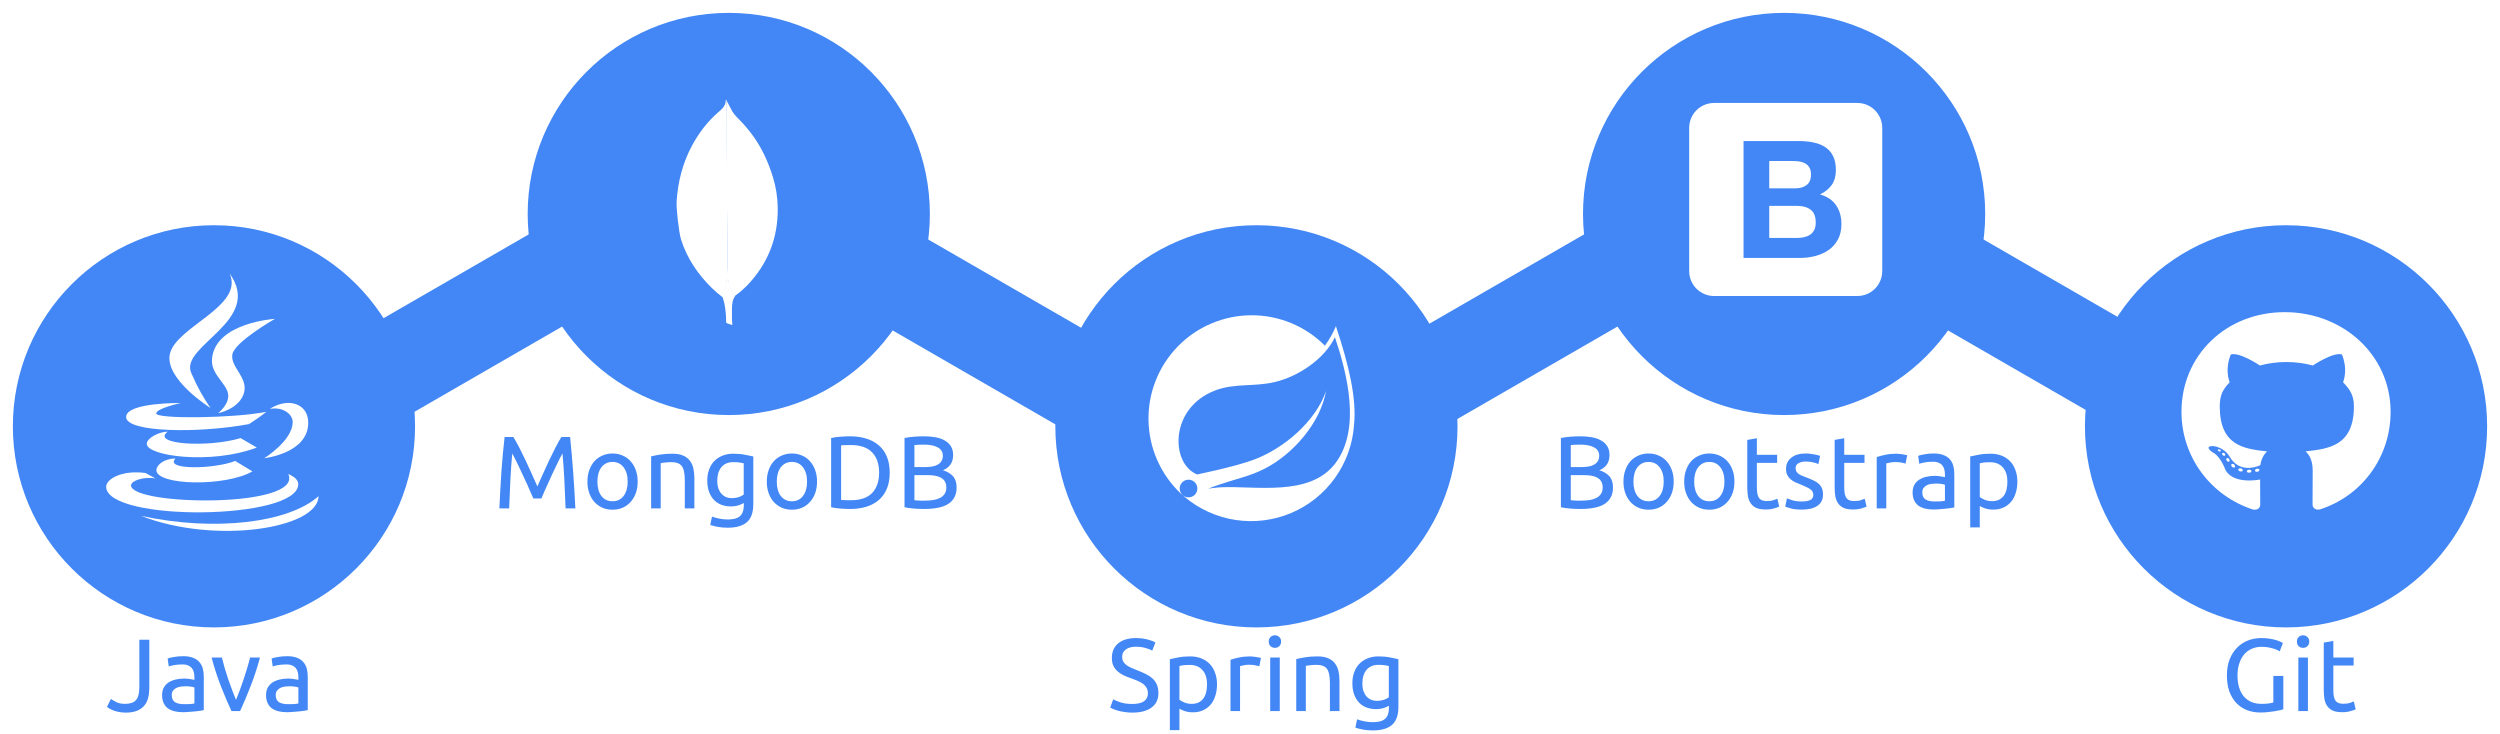 <svg width="777" height="228" viewBox="0 0 777 228" fill="none" xmlns="http://www.w3.org/2000/svg">
<g filter="url(#filter0_d_6_32)">
<circle cx="710.5" cy="128.5" r="62.5" fill="#4287F5"/>
<path d="M453 128.5C453 163.018 425.018 191 390.5 191C355.982 191 328 163.018 328 128.5C328 93.982 355.982 66 390.5 66C425.018 66 453 93.982 453 128.5Z" fill="#4287F5"/>
<circle cx="554.5" cy="62.5" r="62.5" fill="#4287F5"/>
<path d="M129 128.5C129 163.018 101.018 191 66.5 191C31.982 191 4 163.018 4 128.5C4 93.982 31.982 66 66.5 66C101.018 66 129 93.982 129 128.5Z" fill="#4287F5"/>
<circle cx="226.5" cy="62.5" r="62.5" fill="#4287F5"/>
<rect x="237.5" y="41" width="175" height="30" transform="rotate(30 237.5 41)" fill="#4287F5"/>
<rect x="565.5" y="41" width="175" height="30" transform="rotate(30 565.5 41)" fill="#4287F5"/>
<rect x="389" y="128.5" width="175" height="30" transform="rotate(-30 389 128.5)" fill="#4287F5"/>
<rect x="61" y="128.5" width="175" height="30" transform="rotate(-30 61 128.5)" fill="#4287F5"/>
</g>
<path d="M71.36 85C75.984 95.183 54.781 101.471 52.81 109.954C51.004 117.749 65.409 126.807 65.422 126.807C63.235 123.581 61.625 120.925 59.431 115.905C55.72 107.416 82.034 99.734 71.36 85ZM85.443 99.102C85.443 99.102 66.841 100.24 65.895 111.554C65.475 116.593 70.788 119.243 70.939 122.906C71.064 125.9 67.787 128.407 67.787 128.407C67.787 128.407 73.751 127.326 75.616 122.756C77.685 117.687 71.583 114.261 72.201 110.204C72.792 106.322 85.443 99.102 85.443 99.102ZM56.226 125.257C56.226 125.257 39.201 125.025 39.201 129.607C39.201 134.396 61.487 134.752 77.403 131.808C77.403 131.808 81.633 129.038 82.763 128.007C72.332 130.032 48.554 130.257 48.554 128.507C48.554 126.894 56.226 125.257 56.226 125.257ZM88.963 125.257C87.295 125.382 85.495 125.994 83.866 127.107C87.702 126.319 90.96 128.582 90.96 131.158C90.96 136.958 82.132 142.409 82.132 142.409C82.132 142.409 95.795 140.934 95.795 131.408C95.795 127.082 92.635 124.982 88.963 125.257ZM52.127 134.158C49.513 134.158 45.611 136.108 45.611 137.959C45.611 141.678 65.264 144.541 79.82 139.109L74.775 136.158C64.91 139.165 46.741 138.184 52.127 134.158ZM54.545 142.509C50.965 142.509 48.607 144.566 48.607 146.11C48.607 150.886 69.987 151.367 78.454 146.51L73.094 143.26C66.769 145.804 50.892 146.191 54.545 142.509ZM42.616 146.81C36.783 146.698 33 149.192 33 151.261C33 162.263 92.694 161.756 92.694 150.511C92.694 148.642 90.428 147.735 89.594 147.31C94.474 158.062 40.724 157.206 40.724 150.861C40.724 149.417 44.679 148.035 48.344 148.71L45.244 147.01C44.331 146.879 43.45 146.829 42.616 146.81ZM99 154.211C89.922 162.4 66.92 165.369 43.772 160.312C66.913 169.326 98.888 164.269 99 154.211Z" fill="white"/>
<path d="M46.408 213.864C46.408 214.931 46.291 215.923 46.056 216.84C45.843 217.757 45.448 218.568 44.872 219.272C44.317 219.955 43.56 220.499 42.6 220.904C41.661 221.288 40.477 221.48 39.048 221.48C38.323 221.48 37.651 221.416 37.032 221.288C36.435 221.181 35.891 221.043 35.4 220.872C34.909 220.68 34.483 220.488 34.12 220.296C33.757 220.083 33.469 219.88 33.256 219.688L34.472 217.224C34.92 217.544 35.496 217.885 36.2 218.248C36.925 218.589 37.821 218.76 38.888 218.76C40.424 218.76 41.544 218.376 42.248 217.608C42.952 216.819 43.304 215.475 43.304 213.576V198.824H46.408V213.864ZM57.192 218.856C57.896 218.856 58.515 218.845 59.048 218.824C59.603 218.781 60.061 218.717 60.424 218.632V213.672C60.211 213.565 59.859 213.48 59.368 213.416C58.899 213.331 58.323 213.288 57.64 213.288C57.192 213.288 56.712 213.32 56.2 213.384C55.709 213.448 55.251 213.587 54.824 213.8C54.419 213.992 54.077 214.269 53.8 214.632C53.523 214.973 53.384 215.432 53.384 216.008C53.384 217.075 53.725 217.821 54.408 218.248C55.091 218.653 56.019 218.856 57.192 218.856ZM56.936 203.944C58.131 203.944 59.133 204.104 59.944 204.424C60.776 204.723 61.437 205.16 61.928 205.736C62.44 206.291 62.803 206.963 63.016 207.752C63.229 208.52 63.336 209.373 63.336 210.312V220.712C63.08 220.755 62.717 220.819 62.248 220.904C61.8 220.968 61.288 221.032 60.712 221.096C60.136 221.16 59.507 221.213 58.824 221.256C58.163 221.32 57.501 221.352 56.84 221.352C55.901 221.352 55.037 221.256 54.248 221.064C53.459 220.872 52.776 220.573 52.2 220.168C51.624 219.741 51.176 219.187 50.856 218.504C50.536 217.821 50.376 217 50.376 216.04C50.376 215.123 50.557 214.333 50.92 213.672C51.304 213.011 51.816 212.477 52.456 212.072C53.096 211.667 53.843 211.368 54.696 211.176C55.549 210.984 56.445 210.888 57.384 210.888C57.683 210.888 57.992 210.909 58.312 210.952C58.632 210.973 58.931 211.016 59.208 211.08C59.507 211.123 59.763 211.165 59.976 211.208C60.189 211.251 60.339 211.283 60.424 211.304V210.472C60.424 209.981 60.371 209.501 60.264 209.032C60.157 208.541 59.965 208.115 59.688 207.752C59.411 207.368 59.027 207.069 58.536 206.856C58.067 206.621 57.448 206.504 56.68 206.504C55.699 206.504 54.835 206.579 54.088 206.728C53.363 206.856 52.819 206.995 52.456 207.144L52.104 204.68C52.488 204.509 53.128 204.349 54.024 204.2C54.92 204.029 55.891 203.944 56.936 203.944ZM80.802 204.36C79.97 207.475 78.989 210.461 77.858 213.32C76.749 216.179 75.671 218.739 74.626 221H71.938C70.893 218.739 69.805 216.179 68.674 213.32C67.565 210.461 66.594 207.475 65.762 204.36H68.962C69.218 205.405 69.517 206.525 69.858 207.72C70.221 208.893 70.594 210.067 70.978 211.24C71.383 212.392 71.789 213.512 72.194 214.6C72.599 215.688 72.983 216.659 73.346 217.512C73.709 216.659 74.093 215.688 74.498 214.6C74.903 213.512 75.298 212.392 75.682 211.24C76.087 210.067 76.461 208.893 76.802 207.72C77.165 206.525 77.474 205.405 77.73 204.36H80.802ZM89.504 218.856C90.209 218.856 90.827 218.845 91.361 218.824C91.915 218.781 92.374 218.717 92.737 218.632V213.672C92.523 213.565 92.171 213.48 91.68 213.416C91.211 213.331 90.635 213.288 89.953 213.288C89.504 213.288 89.025 213.32 88.513 213.384C88.022 213.448 87.563 213.587 87.136 213.8C86.731 213.992 86.39 214.269 86.112 214.632C85.835 214.973 85.697 215.432 85.697 216.008C85.697 217.075 86.038 217.821 86.721 218.248C87.403 218.653 88.331 218.856 89.504 218.856ZM89.249 203.944C90.443 203.944 91.446 204.104 92.257 204.424C93.088 204.723 93.75 205.16 94.24 205.736C94.752 206.291 95.115 206.963 95.329 207.752C95.542 208.52 95.648 209.373 95.648 210.312V220.712C95.392 220.755 95.03 220.819 94.561 220.904C94.112 220.968 93.6 221.032 93.025 221.096C92.448 221.16 91.819 221.213 91.136 221.256C90.475 221.32 89.814 221.352 89.153 221.352C88.214 221.352 87.35 221.256 86.561 221.064C85.771 220.872 85.088 220.573 84.513 220.168C83.936 219.741 83.489 219.187 83.168 218.504C82.849 217.821 82.689 217 82.689 216.04C82.689 215.123 82.87 214.333 83.233 213.672C83.617 213.011 84.129 212.477 84.769 212.072C85.409 211.667 86.155 211.368 87.008 211.176C87.862 210.984 88.758 210.888 89.697 210.888C89.995 210.888 90.305 210.909 90.624 210.952C90.945 210.973 91.243 211.016 91.52 211.08C91.819 211.123 92.075 211.165 92.288 211.208C92.502 211.251 92.651 211.283 92.737 211.304V210.472C92.737 209.981 92.683 209.501 92.576 209.032C92.47 208.541 92.278 208.115 92.001 207.752C91.723 207.368 91.339 207.069 90.849 206.856C90.379 206.621 89.76 206.504 88.993 206.504C88.011 206.504 87.147 206.579 86.4 206.728C85.675 206.856 85.131 206.995 84.769 207.144L84.416 204.68C84.8 204.509 85.441 204.349 86.337 204.2C87.233 204.029 88.203 203.944 89.249 203.944Z" fill="#4287F5"/>
<path d="M351.904 218.792C355.147 218.792 356.768 217.683 356.768 215.464C356.768 214.781 356.619 214.205 356.32 213.736C356.043 213.245 355.659 212.829 355.168 212.488C354.677 212.125 354.112 211.816 353.472 211.56C352.853 211.304 352.192 211.048 351.488 210.792C350.677 210.515 349.909 210.205 349.184 209.864C348.459 209.501 347.829 209.085 347.296 208.616C346.763 208.125 346.336 207.549 346.016 206.888C345.717 206.227 345.568 205.427 345.568 204.488C345.568 202.547 346.229 201.032 347.552 199.944C348.875 198.856 350.699 198.312 353.024 198.312C354.368 198.312 355.584 198.461 356.672 198.76C357.781 199.037 358.592 199.347 359.104 199.688L358.112 202.216C357.664 201.939 356.992 201.672 356.096 201.416C355.221 201.139 354.197 201 353.024 201C352.427 201 351.872 201.064 351.36 201.192C350.848 201.32 350.4 201.512 350.016 201.768C349.632 202.024 349.323 202.355 349.088 202.76C348.875 203.144 348.768 203.603 348.768 204.136C348.768 204.733 348.885 205.235 349.12 205.64C349.355 206.045 349.685 206.408 350.112 206.728C350.539 207.027 351.029 207.304 351.584 207.56C352.16 207.816 352.789 208.072 353.472 208.328C354.432 208.712 355.307 209.096 356.096 209.48C356.907 209.864 357.6 210.323 358.176 210.856C358.773 211.389 359.232 212.029 359.552 212.776C359.872 213.501 360.032 214.387 360.032 215.432C360.032 217.373 359.317 218.867 357.888 219.912C356.48 220.957 354.485 221.48 351.904 221.48C351.029 221.48 350.219 221.416 349.472 221.288C348.747 221.181 348.096 221.053 347.52 220.904C346.944 220.733 346.443 220.563 346.016 220.392C345.611 220.2 345.291 220.04 345.056 219.912L345.984 217.352C346.475 217.629 347.221 217.939 348.224 218.28C349.227 218.621 350.453 218.792 351.904 218.792ZM375.143 212.712C375.143 210.771 374.663 209.277 373.703 208.232C372.743 207.187 371.463 206.664 369.863 206.664C368.967 206.664 368.263 206.696 367.751 206.76C367.261 206.824 366.866 206.899 366.567 206.984V217.48C366.93 217.779 367.453 218.067 368.135 218.344C368.818 218.621 369.565 218.76 370.375 218.76C371.229 218.76 371.954 218.611 372.551 218.312C373.17 217.992 373.671 217.565 374.055 217.032C374.439 216.477 374.717 215.837 374.887 215.112C375.058 214.365 375.143 213.565 375.143 212.712ZM378.247 212.712C378.247 213.971 378.077 215.133 377.735 216.2C377.415 217.267 376.935 218.184 376.295 218.952C375.655 219.72 374.866 220.317 373.927 220.744C373.01 221.171 371.954 221.384 370.759 221.384C369.799 221.384 368.946 221.256 368.199 221C367.474 220.744 366.93 220.499 366.567 220.264V226.92H363.591V204.872C364.295 204.701 365.17 204.52 366.215 204.328C367.282 204.115 368.509 204.008 369.895 204.008C371.175 204.008 372.327 204.211 373.351 204.616C374.375 205.021 375.25 205.597 375.975 206.344C376.701 207.091 377.255 208.008 377.639 209.096C378.045 210.163 378.247 211.368 378.247 212.712ZM388.579 204.008C388.835 204.008 389.123 204.029 389.443 204.072C389.784 204.093 390.115 204.136 390.435 204.2C390.755 204.243 391.043 204.296 391.299 204.36C391.576 204.403 391.779 204.445 391.907 204.488L391.395 207.08C391.16 206.995 390.766 206.899 390.211 206.792C389.678 206.664 388.984 206.6 388.131 206.6C387.576 206.6 387.022 206.664 386.467 206.792C385.934 206.899 385.582 206.973 385.411 207.016V221H382.435V205.064C383.139 204.808 384.014 204.573 385.059 204.36C386.104 204.125 387.278 204.008 388.579 204.008ZM397.755 221H394.779V204.36H397.755V221ZM396.251 201.352C395.717 201.352 395.259 201.181 394.875 200.84C394.512 200.477 394.331 199.997 394.331 199.4C394.331 198.803 394.512 198.333 394.875 197.992C395.259 197.629 395.717 197.448 396.251 197.448C396.784 197.448 397.232 197.629 397.595 197.992C397.979 198.333 398.171 198.803 398.171 199.4C398.171 199.997 397.979 200.477 397.595 200.84C397.232 201.181 396.784 201.352 396.251 201.352ZM402.873 204.84C403.555 204.669 404.462 204.488 405.593 204.296C406.723 204.104 408.025 204.008 409.497 204.008C410.819 204.008 411.918 204.2 412.793 204.584C413.667 204.947 414.361 205.469 414.873 206.152C415.406 206.813 415.779 207.613 415.993 208.552C416.206 209.491 416.312 210.525 416.312 211.656V221H413.337V212.296C413.337 211.272 413.262 210.397 413.113 209.672C412.985 208.947 412.761 208.36 412.441 207.912C412.121 207.464 411.694 207.144 411.161 206.952C410.627 206.739 409.966 206.632 409.177 206.632C408.857 206.632 408.526 206.643 408.185 206.664C407.843 206.685 407.513 206.717 407.193 206.76C406.894 206.781 406.617 206.813 406.361 206.856C406.126 206.899 405.955 206.931 405.849 206.952V221H402.873V204.84ZM431.68 219.336C431.424 219.507 430.922 219.731 430.176 220.008C429.45 220.264 428.597 220.392 427.616 220.392C426.613 220.392 425.664 220.232 424.768 219.912C423.893 219.592 423.125 219.101 422.464 218.44C421.802 217.757 421.28 216.915 420.896 215.912C420.512 214.909 420.32 213.715 420.32 212.328C420.32 211.112 420.501 210.003 420.864 209C421.226 207.976 421.749 207.101 422.432 206.376C423.136 205.629 423.989 205.053 424.992 204.648C425.994 204.221 427.125 204.008 428.384 204.008C429.77 204.008 430.976 204.115 432 204.328C433.045 204.52 433.92 204.701 434.624 204.872V219.72C434.624 222.28 433.962 224.136 432.64 225.288C431.317 226.44 429.312 227.016 426.624 227.016C425.578 227.016 424.586 226.931 423.648 226.76C422.73 226.589 421.93 226.387 421.248 226.152L421.792 223.56C422.389 223.795 423.114 223.997 423.968 224.168C424.842 224.36 425.749 224.456 426.688 224.456C428.458 224.456 429.728 224.104 430.496 223.4C431.285 222.696 431.68 221.576 431.68 220.04V219.336ZM431.648 206.984C431.349 206.899 430.944 206.824 430.432 206.76C429.941 206.675 429.269 206.632 428.416 206.632C426.816 206.632 425.578 207.155 424.704 208.2C423.85 209.245 423.424 210.632 423.424 212.36C423.424 213.32 423.541 214.141 423.776 214.824C424.032 215.507 424.362 216.072 424.768 216.52C425.194 216.968 425.674 217.299 426.208 217.512C426.762 217.725 427.328 217.832 427.904 217.832C428.693 217.832 429.418 217.725 430.08 217.512C430.741 217.277 431.264 217.011 431.648 216.712V206.984Z" fill="#4287F5"/>
<path d="M706.554 210.088H709.658V220.456C709.402 220.541 709.028 220.637 708.538 220.744C708.068 220.851 707.514 220.957 706.874 221.064C706.255 221.171 705.572 221.256 704.826 221.32C704.079 221.405 703.322 221.448 702.554 221.448C700.996 221.448 699.578 221.192 698.298 220.68C697.018 220.168 695.919 219.421 695.002 218.44C694.084 217.459 693.37 216.253 692.858 214.824C692.367 213.395 692.122 211.752 692.122 209.896C692.122 208.04 692.399 206.397 692.954 204.968C693.53 203.517 694.298 202.301 695.258 201.32C696.218 200.339 697.338 199.592 698.618 199.08C699.919 198.568 701.306 198.312 702.778 198.312C703.78 198.312 704.666 198.376 705.434 198.504C706.223 198.632 706.895 198.781 707.45 198.952C708.004 199.123 708.452 199.293 708.794 199.464C709.156 199.635 709.402 199.763 709.53 199.848L708.538 202.44C707.919 202.035 707.098 201.704 706.074 201.448C705.05 201.171 704.004 201.032 702.938 201.032C701.807 201.032 700.772 201.235 699.834 201.64C698.916 202.045 698.127 202.632 697.466 203.4C696.826 204.168 696.324 205.107 695.962 206.216C695.599 207.304 695.418 208.531 695.418 209.896C695.418 211.219 695.567 212.424 695.866 213.512C696.186 214.6 696.655 215.539 697.274 216.328C697.914 217.096 698.692 217.693 699.61 218.12C700.548 218.547 701.647 218.76 702.906 218.76C703.802 218.76 704.559 218.717 705.178 218.632C705.818 218.525 706.276 218.429 706.554 218.344V210.088ZM717.302 221H714.326V204.36H717.302V221ZM715.798 201.352C715.264 201.352 714.806 201.181 714.422 200.84C714.059 200.477 713.878 199.997 713.878 199.4C713.878 198.803 714.059 198.333 714.422 197.992C714.806 197.629 715.264 197.448 715.798 197.448C716.331 197.448 716.779 197.629 717.142 197.992C717.526 198.333 717.718 198.803 717.718 199.4C717.718 199.997 717.526 200.477 717.142 200.84C716.779 201.181 716.331 201.352 715.798 201.352ZM725.203 204.36H731.507V206.856H725.203V214.536C725.203 215.368 725.267 216.061 725.395 216.616C725.523 217.149 725.715 217.576 725.971 217.896C726.227 218.195 726.547 218.408 726.931 218.536C727.315 218.664 727.763 218.728 728.275 218.728C729.171 218.728 729.886 218.632 730.419 218.44C730.974 218.227 731.358 218.077 731.571 217.992L732.147 220.456C731.849 220.605 731.326 220.787 730.579 221C729.833 221.235 728.979 221.352 728.019 221.352C726.889 221.352 725.95 221.213 725.203 220.936C724.478 220.637 723.891 220.2 723.443 219.624C722.995 219.048 722.675 218.344 722.483 217.512C722.313 216.659 722.227 215.677 722.227 214.568V199.72L725.203 199.208V204.36Z" fill="#4287F5"/>
<path d="M165.767 154.928C165.553 154.416 165.265 153.765 164.903 152.976C164.561 152.187 164.188 151.333 163.783 150.416C163.377 149.499 162.94 148.56 162.47 147.6C162.023 146.619 161.596 145.701 161.191 144.848C160.785 143.973 160.401 143.195 160.039 142.512C159.697 141.829 159.42 141.307 159.207 140.944C158.972 143.461 158.78 146.192 158.631 149.136C158.481 152.059 158.353 155.013 158.247 158H155.207C155.292 156.08 155.388 154.149 155.495 152.208C155.601 150.245 155.719 148.325 155.847 146.448C155.996 144.549 156.145 142.704 156.295 140.912C156.465 139.12 156.647 137.424 156.839 135.824H159.559C160.135 136.763 160.753 137.872 161.415 139.152C162.076 140.432 162.737 141.776 163.399 143.184C164.06 144.571 164.7 145.968 165.319 147.376C165.937 148.763 166.503 150.032 167.015 151.184C167.527 150.032 168.092 148.763 168.711 147.376C169.329 145.968 169.969 144.571 170.631 143.184C171.292 141.776 171.953 140.432 172.615 139.152C173.276 137.872 173.895 136.763 174.471 135.824H177.191C177.916 142.971 178.46 150.363 178.823 158H175.783C175.676 155.013 175.548 152.059 175.399 149.136C175.249 146.192 175.057 143.461 174.823 140.944C174.609 141.307 174.321 141.829 173.959 142.512C173.617 143.195 173.244 143.973 172.839 144.848C172.433 145.701 171.996 146.619 171.527 147.6C171.079 148.56 170.652 149.499 170.247 150.416C169.841 151.333 169.457 152.187 169.095 152.976C168.753 153.765 168.476 154.416 168.263 154.928H165.767ZM198.186 149.68C198.186 151.003 197.994 152.197 197.61 153.264C197.226 154.331 196.682 155.248 195.978 156.016C195.295 156.784 194.474 157.381 193.514 157.808C192.554 158.213 191.508 158.416 190.378 158.416C189.247 158.416 188.202 158.213 187.242 157.808C186.282 157.381 185.45 156.784 184.746 156.016C184.063 155.248 183.53 154.331 183.146 153.264C182.762 152.197 182.57 151.003 182.57 149.68C182.57 148.379 182.762 147.195 183.146 146.128C183.53 145.04 184.063 144.112 184.746 143.344C185.45 142.576 186.282 141.989 187.242 141.584C188.202 141.157 189.247 140.944 190.378 140.944C191.508 140.944 192.554 141.157 193.514 141.584C194.474 141.989 195.295 142.576 195.978 143.344C196.682 144.112 197.226 145.04 197.61 146.128C197.994 147.195 198.186 148.379 198.186 149.68ZM195.082 149.68C195.082 147.803 194.655 146.32 193.802 145.232C192.97 144.123 191.828 143.568 190.378 143.568C188.927 143.568 187.775 144.123 186.922 145.232C186.09 146.32 185.674 147.803 185.674 149.68C185.674 151.557 186.09 153.051 186.922 154.16C187.775 155.248 188.927 155.792 190.378 155.792C191.828 155.792 192.97 155.248 193.802 154.16C194.655 153.051 195.082 151.557 195.082 149.68ZM202.373 141.84C203.055 141.669 203.962 141.488 205.093 141.296C206.223 141.104 207.525 141.008 208.997 141.008C210.319 141.008 211.418 141.2 212.293 141.584C213.167 141.947 213.861 142.469 214.373 143.152C214.906 143.813 215.279 144.613 215.493 145.552C215.706 146.491 215.812 147.525 215.812 148.656V158H212.837V149.296C212.837 148.272 212.762 147.397 212.613 146.672C212.485 145.947 212.261 145.36 211.941 144.912C211.621 144.464 211.194 144.144 210.661 143.952C210.127 143.739 209.466 143.632 208.677 143.632C208.357 143.632 208.026 143.643 207.685 143.664C207.343 143.685 207.013 143.717 206.693 143.76C206.394 143.781 206.117 143.813 205.861 143.856C205.626 143.899 205.455 143.931 205.349 143.952V158H202.373V141.84ZM231.18 156.336C230.924 156.507 230.422 156.731 229.676 157.008C228.95 157.264 228.097 157.392 227.116 157.392C226.113 157.392 225.164 157.232 224.268 156.912C223.393 156.592 222.625 156.101 221.964 155.44C221.302 154.757 220.78 153.915 220.396 152.912C220.012 151.909 219.82 150.715 219.82 149.328C219.82 148.112 220.001 147.003 220.364 146C220.726 144.976 221.249 144.101 221.932 143.376C222.636 142.629 223.489 142.053 224.492 141.648C225.494 141.221 226.625 141.008 227.884 141.008C229.27 141.008 230.476 141.115 231.5 141.328C232.545 141.52 233.42 141.701 234.124 141.872V156.72C234.124 159.28 233.462 161.136 232.14 162.288C230.817 163.44 228.812 164.016 226.124 164.016C225.078 164.016 224.086 163.931 223.148 163.76C222.23 163.589 221.43 163.387 220.748 163.152L221.292 160.56C221.889 160.795 222.614 160.997 223.468 161.168C224.342 161.36 225.249 161.456 226.188 161.456C227.958 161.456 229.228 161.104 229.996 160.4C230.785 159.696 231.18 158.576 231.18 157.04V156.336ZM231.148 143.984C230.849 143.899 230.444 143.824 229.932 143.76C229.441 143.675 228.769 143.632 227.916 143.632C226.316 143.632 225.078 144.155 224.204 145.2C223.35 146.245 222.924 147.632 222.924 149.36C222.924 150.32 223.041 151.141 223.276 151.824C223.532 152.507 223.862 153.072 224.268 153.52C224.694 153.968 225.174 154.299 225.708 154.512C226.262 154.725 226.828 154.832 227.404 154.832C228.193 154.832 228.918 154.725 229.58 154.512C230.241 154.277 230.764 154.011 231.148 153.712V143.984ZM253.936 149.68C253.936 151.003 253.744 152.197 253.36 153.264C252.976 154.331 252.432 155.248 251.728 156.016C251.045 156.784 250.224 157.381 249.264 157.808C248.304 158.213 247.258 158.416 246.128 158.416C244.997 158.416 243.952 158.213 242.992 157.808C242.032 157.381 241.2 156.784 240.496 156.016C239.813 155.248 239.28 154.331 238.896 153.264C238.512 152.197 238.32 151.003 238.32 149.68C238.32 148.379 238.512 147.195 238.896 146.128C239.28 145.04 239.813 144.112 240.496 143.344C241.2 142.576 242.032 141.989 242.992 141.584C243.952 141.157 244.997 140.944 246.128 140.944C247.258 140.944 248.304 141.157 249.264 141.584C250.224 141.989 251.045 142.576 251.728 143.344C252.432 144.112 252.976 145.04 253.36 146.128C253.744 147.195 253.936 148.379 253.936 149.68ZM250.832 149.68C250.832 147.803 250.405 146.32 249.552 145.232C248.72 144.123 247.578 143.568 246.128 143.568C244.677 143.568 243.525 144.123 242.672 145.232C241.84 146.32 241.424 147.803 241.424 149.68C241.424 151.557 241.84 153.051 242.672 154.16C243.525 155.248 244.677 155.792 246.128 155.792C247.578 155.792 248.72 155.248 249.552 154.16C250.405 153.051 250.832 151.557 250.832 149.68ZM276.523 146.896C276.523 148.816 276.224 150.491 275.627 151.92C275.029 153.328 274.187 154.501 273.099 155.44C272.011 156.357 270.709 157.051 269.195 157.52C267.68 157.968 266.016 158.192 264.203 158.192C263.307 158.192 262.315 158.149 261.227 158.064C260.16 158 259.189 157.861 258.315 157.648V136.144C259.189 135.931 260.16 135.792 261.227 135.728C262.315 135.643 263.307 135.6 264.203 135.6C266.016 135.6 267.68 135.835 269.195 136.304C270.709 136.752 272.011 137.445 273.099 138.384C274.187 139.301 275.029 140.475 275.627 141.904C276.224 143.312 276.523 144.976 276.523 146.896ZM264.459 155.472C267.403 155.472 269.6 154.725 271.051 153.232C272.501 151.717 273.227 149.605 273.227 146.896C273.227 144.187 272.501 142.085 271.051 140.592C269.6 139.077 267.403 138.32 264.459 138.32C263.584 138.32 262.901 138.331 262.411 138.352C261.941 138.373 261.611 138.395 261.419 138.416V155.376C261.611 155.397 261.941 155.419 262.411 155.44C262.901 155.461 263.584 155.472 264.459 155.472ZM287.111 158.192C286.663 158.192 286.172 158.181 285.639 158.16C285.127 158.139 284.604 158.107 284.071 158.064C283.559 158.021 283.047 157.968 282.535 157.904C282.023 157.84 281.554 157.755 281.127 157.648V136.144C281.554 136.037 282.023 135.952 282.535 135.888C283.047 135.824 283.559 135.771 284.071 135.728C284.604 135.685 285.127 135.653 285.639 135.632C286.151 135.611 286.631 135.6 287.079 135.6C288.359 135.6 289.554 135.696 290.663 135.888C291.794 136.08 292.764 136.411 293.575 136.88C294.407 137.328 295.058 137.925 295.527 138.672C295.996 139.419 296.231 140.336 296.231 141.424C296.231 142.64 295.943 143.643 295.367 144.432C294.791 145.2 294.023 145.776 293.063 146.16C294.364 146.544 295.399 147.152 296.167 147.984C296.935 148.816 297.319 149.989 297.319 151.504C297.319 153.723 296.498 155.397 294.855 156.528C293.234 157.637 290.652 158.192 287.111 158.192ZM284.199 147.664V155.472C284.434 155.493 284.711 155.515 285.031 155.536C285.308 155.557 285.628 155.579 285.991 155.6C286.375 155.6 286.812 155.6 287.303 155.6C288.22 155.6 289.084 155.547 289.895 155.44C290.727 155.312 291.452 155.099 292.071 154.8C292.69 154.501 293.18 154.085 293.543 153.552C293.927 153.019 294.119 152.347 294.119 151.536C294.119 150.811 293.98 150.203 293.703 149.712C293.426 149.2 293.02 148.795 292.487 148.496C291.975 148.197 291.356 147.984 290.631 147.856C289.906 147.728 289.095 147.664 288.199 147.664H284.199ZM284.199 145.168H287.463C288.231 145.168 288.956 145.115 289.639 145.008C290.322 144.901 290.908 144.709 291.399 144.432C291.911 144.155 292.306 143.792 292.583 143.344C292.882 142.896 293.031 142.331 293.031 141.648C293.031 141.008 292.882 140.475 292.583 140.048C292.284 139.6 291.868 139.248 291.335 138.992C290.823 138.715 290.215 138.512 289.511 138.384C288.807 138.256 288.06 138.192 287.271 138.192C286.482 138.192 285.863 138.203 285.415 138.224C284.967 138.245 284.562 138.277 284.199 138.32V145.168Z" fill="#4287F5"/>
<path d="M491.111 158.192C490.663 158.192 490.172 158.181 489.639 158.16C489.127 158.139 488.604 158.107 488.071 158.064C487.559 158.021 487.047 157.968 486.535 157.904C486.023 157.84 485.554 157.755 485.127 157.648V136.144C485.554 136.037 486.023 135.952 486.535 135.888C487.047 135.824 487.559 135.771 488.071 135.728C488.604 135.685 489.127 135.653 489.639 135.632C490.151 135.611 490.631 135.6 491.079 135.6C492.359 135.6 493.554 135.696 494.663 135.888C495.794 136.08 496.764 136.411 497.575 136.88C498.407 137.328 499.058 137.925 499.527 138.672C499.996 139.419 500.231 140.336 500.231 141.424C500.231 142.64 499.943 143.643 499.367 144.432C498.791 145.2 498.023 145.776 497.063 146.16C498.364 146.544 499.399 147.152 500.167 147.984C500.935 148.816 501.319 149.989 501.319 151.504C501.319 153.723 500.498 155.397 498.855 156.528C497.234 157.637 494.652 158.192 491.111 158.192ZM488.199 147.664V155.472C488.434 155.493 488.711 155.515 489.031 155.536C489.308 155.557 489.628 155.579 489.991 155.6C490.375 155.6 490.812 155.6 491.303 155.6C492.22 155.6 493.084 155.547 493.895 155.44C494.727 155.312 495.452 155.099 496.071 154.8C496.69 154.501 497.18 154.085 497.543 153.552C497.927 153.019 498.119 152.347 498.119 151.536C498.119 150.811 497.98 150.203 497.703 149.712C497.426 149.2 497.02 148.795 496.487 148.496C495.975 148.197 495.356 147.984 494.631 147.856C493.906 147.728 493.095 147.664 492.199 147.664H488.199ZM488.199 145.168H491.463C492.231 145.168 492.956 145.115 493.639 145.008C494.322 144.901 494.908 144.709 495.399 144.432C495.911 144.155 496.306 143.792 496.583 143.344C496.882 142.896 497.031 142.331 497.031 141.648C497.031 141.008 496.882 140.475 496.583 140.048C496.284 139.6 495.868 139.248 495.335 138.992C494.823 138.715 494.215 138.512 493.511 138.384C492.807 138.256 492.06 138.192 491.271 138.192C490.482 138.192 489.863 138.203 489.415 138.224C488.967 138.245 488.562 138.277 488.199 138.32V145.168ZM520.186 149.68C520.186 151.003 519.994 152.197 519.61 153.264C519.226 154.331 518.682 155.248 517.978 156.016C517.295 156.784 516.474 157.381 515.514 157.808C514.554 158.213 513.508 158.416 512.378 158.416C511.247 158.416 510.202 158.213 509.242 157.808C508.282 157.381 507.45 156.784 506.746 156.016C506.063 155.248 505.53 154.331 505.146 153.264C504.762 152.197 504.57 151.003 504.57 149.68C504.57 148.379 504.762 147.195 505.146 146.128C505.53 145.04 506.063 144.112 506.746 143.344C507.45 142.576 508.282 141.989 509.242 141.584C510.202 141.157 511.247 140.944 512.378 140.944C513.508 140.944 514.554 141.157 515.514 141.584C516.474 141.989 517.295 142.576 517.978 143.344C518.682 144.112 519.226 145.04 519.61 146.128C519.994 147.195 520.186 148.379 520.186 149.68ZM517.082 149.68C517.082 147.803 516.655 146.32 515.802 145.232C514.97 144.123 513.828 143.568 512.378 143.568C510.927 143.568 509.775 144.123 508.922 145.232C508.09 146.32 507.674 147.803 507.674 149.68C507.674 151.557 508.09 153.051 508.922 154.16C509.775 155.248 510.927 155.792 512.378 155.792C513.828 155.792 514.97 155.248 515.802 154.16C516.655 153.051 517.082 151.557 517.082 149.68ZM539.061 149.68C539.061 151.003 538.869 152.197 538.485 153.264C538.101 154.331 537.557 155.248 536.853 156.016C536.17 156.784 535.349 157.381 534.389 157.808C533.429 158.213 532.383 158.416 531.253 158.416C530.122 158.416 529.077 158.213 528.117 157.808C527.157 157.381 526.325 156.784 525.621 156.016C524.938 155.248 524.405 154.331 524.021 153.264C523.637 152.197 523.445 151.003 523.445 149.68C523.445 148.379 523.637 147.195 524.021 146.128C524.405 145.04 524.938 144.112 525.621 143.344C526.325 142.576 527.157 141.989 528.117 141.584C529.077 141.157 530.122 140.944 531.253 140.944C532.383 140.944 533.429 141.157 534.389 141.584C535.349 141.989 536.17 142.576 536.853 143.344C537.557 144.112 538.101 145.04 538.485 146.128C538.869 147.195 539.061 148.379 539.061 149.68ZM535.957 149.68C535.957 147.803 535.53 146.32 534.677 145.232C533.845 144.123 532.703 143.568 531.253 143.568C529.802 143.568 528.65 144.123 527.797 145.232C526.965 146.32 526.549 147.803 526.549 149.68C526.549 151.557 526.965 153.051 527.797 154.16C528.65 155.248 529.802 155.792 531.253 155.792C532.703 155.792 533.845 155.248 534.677 154.16C535.53 153.051 535.957 151.557 535.957 149.68ZM546.032 141.36H552.336V143.856H546.032V151.536C546.032 152.368 546.096 153.061 546.224 153.616C546.352 154.149 546.544 154.576 546.8 154.896C547.056 155.195 547.376 155.408 547.76 155.536C548.144 155.664 548.592 155.728 549.104 155.728C550 155.728 550.714 155.632 551.248 155.44C551.802 155.227 552.186 155.077 552.4 154.992L552.976 157.456C552.677 157.605 552.154 157.787 551.408 158C550.661 158.235 549.808 158.352 548.848 158.352C547.717 158.352 546.778 158.213 546.032 157.936C545.306 157.637 544.72 157.2 544.272 156.624C543.824 156.048 543.504 155.344 543.312 154.512C543.141 153.659 543.056 152.677 543.056 151.568V136.72L546.032 136.208V141.36ZM559.995 155.856C561.211 155.856 562.107 155.696 562.683 155.376C563.28 155.056 563.579 154.544 563.579 153.84C563.579 153.115 563.291 152.539 562.715 152.112C562.139 151.685 561.189 151.205 559.867 150.672C559.227 150.416 558.608 150.16 558.011 149.904C557.435 149.627 556.933 149.307 556.507 148.944C556.08 148.581 555.739 148.144 555.483 147.632C555.227 147.12 555.099 146.491 555.099 145.744C555.099 144.272 555.643 143.109 556.731 142.256C557.819 141.381 559.301 140.944 561.179 140.944C561.648 140.944 562.117 140.976 562.587 141.04C563.056 141.083 563.493 141.147 563.899 141.232C564.304 141.296 564.656 141.371 564.955 141.456C565.275 141.541 565.52 141.616 565.691 141.68L565.147 144.24C564.827 144.069 564.325 143.899 563.643 143.728C562.96 143.536 562.139 143.44 561.179 143.44C560.347 143.44 559.621 143.611 559.003 143.952C558.384 144.272 558.075 144.784 558.075 145.488C558.075 145.851 558.139 146.171 558.266 146.448C558.416 146.725 558.629 146.981 558.907 147.216C559.205 147.429 559.568 147.632 559.995 147.824C560.421 148.016 560.933 148.219 561.531 148.432C562.32 148.731 563.024 149.029 563.643 149.328C564.261 149.605 564.784 149.936 565.211 150.32C565.659 150.704 566 151.173 566.235 151.728C566.469 152.261 566.587 152.923 566.587 153.712C566.587 155.248 566.011 156.411 564.859 157.2C563.728 157.989 562.107 158.384 559.995 158.384C558.523 158.384 557.371 158.256 556.539 158C555.707 157.765 555.141 157.584 554.843 157.456L555.387 154.896C555.728 155.024 556.272 155.216 557.019 155.472C557.765 155.728 558.757 155.856 559.995 155.856ZM573.188 141.36H579.492V143.856H573.188V151.536C573.188 152.368 573.252 153.061 573.38 153.616C573.508 154.149 573.7 154.576 573.956 154.896C574.212 155.195 574.532 155.408 574.916 155.536C575.3 155.664 575.748 155.728 576.26 155.728C577.156 155.728 577.87 155.632 578.404 155.44C578.958 155.227 579.342 155.077 579.556 154.992L580.132 157.456C579.833 157.605 579.31 157.787 578.564 158C577.817 158.235 576.964 158.352 576.004 158.352C574.873 158.352 573.934 158.213 573.188 157.936C572.462 157.637 571.876 157.2 571.428 156.624C570.98 156.048 570.66 155.344 570.468 154.512C570.297 153.659 570.212 152.677 570.212 151.568V136.72L573.188 136.208V141.36ZM589.423 141.008C589.679 141.008 589.967 141.029 590.287 141.072C590.628 141.093 590.959 141.136 591.279 141.2C591.599 141.243 591.887 141.296 592.143 141.36C592.42 141.403 592.623 141.445 592.751 141.488L592.239 144.08C592.004 143.995 591.609 143.899 591.055 143.792C590.521 143.664 589.828 143.6 588.975 143.6C588.42 143.6 587.865 143.664 587.311 143.792C586.777 143.899 586.425 143.973 586.255 144.016V158H583.279V142.064C583.983 141.808 584.857 141.573 585.903 141.36C586.948 141.125 588.121 141.008 589.423 141.008ZM601.255 155.856C601.959 155.856 602.577 155.845 603.111 155.824C603.665 155.781 604.124 155.717 604.487 155.632V150.672C604.273 150.565 603.921 150.48 603.431 150.416C602.961 150.331 602.385 150.288 601.703 150.288C601.255 150.288 600.775 150.32 600.263 150.384C599.772 150.448 599.313 150.587 598.887 150.8C598.481 150.992 598.14 151.269 597.863 151.632C597.585 151.973 597.447 152.432 597.447 153.008C597.447 154.075 597.788 154.821 598.471 155.248C599.153 155.653 600.081 155.856 601.255 155.856ZM600.999 140.944C602.193 140.944 603.196 141.104 604.007 141.424C604.839 141.723 605.5 142.16 605.991 142.736C606.503 143.291 606.865 143.963 607.079 144.752C607.292 145.52 607.399 146.373 607.399 147.312V157.712C607.143 157.755 606.78 157.819 606.311 157.904C605.863 157.968 605.351 158.032 604.775 158.096C604.199 158.16 603.569 158.213 602.887 158.256C602.225 158.32 601.564 158.352 600.903 158.352C599.964 158.352 599.1 158.256 598.311 158.064C597.521 157.872 596.839 157.573 596.263 157.168C595.687 156.741 595.239 156.187 594.919 155.504C594.599 154.821 594.439 154 594.439 153.04C594.439 152.123 594.62 151.333 594.983 150.672C595.367 150.011 595.879 149.477 596.519 149.072C597.159 148.667 597.905 148.368 598.759 148.176C599.612 147.984 600.508 147.888 601.447 147.888C601.745 147.888 602.055 147.909 602.375 147.952C602.695 147.973 602.993 148.016 603.271 148.08C603.569 148.123 603.825 148.165 604.039 148.208C604.252 148.251 604.401 148.283 604.487 148.304V147.472C604.487 146.981 604.433 146.501 604.327 146.032C604.22 145.541 604.028 145.115 603.751 144.752C603.473 144.368 603.089 144.069 602.599 143.856C602.129 143.621 601.511 143.504 600.743 143.504C599.761 143.504 598.897 143.579 598.151 143.728C597.425 143.856 596.881 143.995 596.519 144.144L596.167 141.68C596.551 141.509 597.191 141.349 598.087 141.2C598.983 141.029 599.953 140.944 600.999 140.944ZM623.893 149.712C623.893 147.771 623.413 146.277 622.453 145.232C621.493 144.187 620.213 143.664 618.613 143.664C617.717 143.664 617.013 143.696 616.501 143.76C616.011 143.824 615.616 143.899 615.317 143.984V154.48C615.68 154.779 616.203 155.067 616.885 155.344C617.568 155.621 618.315 155.76 619.125 155.76C619.979 155.76 620.704 155.611 621.301 155.312C621.92 154.992 622.421 154.565 622.805 154.032C623.189 153.477 623.467 152.837 623.637 152.112C623.808 151.365 623.893 150.565 623.893 149.712ZM626.997 149.712C626.997 150.971 626.827 152.133 626.485 153.2C626.165 154.267 625.685 155.184 625.045 155.952C624.405 156.72 623.616 157.317 622.677 157.744C621.76 158.171 620.704 158.384 619.509 158.384C618.549 158.384 617.696 158.256 616.949 158C616.224 157.744 615.68 157.499 615.317 157.264V163.92H612.341V141.872C613.045 141.701 613.92 141.52 614.965 141.328C616.032 141.115 617.259 141.008 618.645 141.008C619.925 141.008 621.077 141.211 622.101 141.616C623.125 142.021 624 142.597 624.725 143.344C625.451 144.091 626.005 145.008 626.389 146.096C626.795 147.163 626.997 148.368 626.997 149.712Z" fill="#4287F5"/>
<path d="M225.781 31.19L227.649 34.699C228.069 35.347 228.524 35.92 229.06 36.453C230.624 38.017 232.11 39.656 233.444 41.41C236.609 45.567 238.744 50.182 240.269 55.174C241.183 58.223 241.68 61.352 241.717 64.515C241.87 73.971 238.628 82.091 232.092 88.84C231.025 89.907 229.883 90.896 228.658 91.775C228.01 91.775 227.704 91.279 227.437 90.822C226.941 89.984 226.637 89.028 226.483 88.076C226.254 86.932 226.103 85.788 226.177 84.607V84.073C226.125 83.959 225.554 31.459 225.781 31.19Z" fill="white"/>
<path d="M225.781 31.075C225.705 30.921 225.628 31.037 225.552 31.112C225.589 31.877 225.322 32.56 224.904 33.212C224.445 33.859 223.837 34.356 223.226 34.889C219.836 37.825 217.167 41.371 215.03 45.337C212.186 50.675 210.72 56.395 210.305 62.417C210.114 64.589 210.992 72.254 211.676 74.466C213.544 80.337 216.9 85.257 221.247 89.527C222.314 90.555 223.456 91.508 224.637 92.425C224.981 92.425 225.018 92.119 225.097 91.891C225.247 91.404 225.362 90.907 225.44 90.404L226.206 84.686L225.781 31.075Z" fill="white"/>
<path d="M227.649 94.098C227.726 93.223 228.146 92.497 228.603 91.773C228.144 91.583 227.803 91.204 227.536 90.782C227.306 90.402 227.116 89.944 226.967 89.524C226.433 87.923 226.319 86.243 226.166 84.607V83.616C225.976 83.769 225.937 85.064 225.937 85.257C225.825 86.986 225.596 88.706 225.25 90.404C225.136 91.091 225.059 91.775 224.637 92.386C224.637 92.462 224.637 92.539 224.674 92.653C225.361 94.674 225.549 96.732 225.665 98.83V99.596C225.665 100.51 225.628 100.317 226.387 100.624C226.693 100.737 227.035 100.777 227.341 101.004C227.571 101.004 227.608 100.814 227.608 100.661L227.494 99.403V95.894C227.457 95.282 227.571 94.674 227.647 94.101L227.649 94.098Z" fill="white"/>
<g clip-path="url(#clip0_6_32)">
<path d="M415.2 101.365C414.304 103.514 413.156 105.55 411.781 107.429C408.779 104.415 405.209 102.027 401.276 100.406C397.343 98.784 393.128 97.96 388.874 97.982C384.62 98.004 380.413 98.871 376.498 100.534C372.582 102.196 369.036 104.62 366.066 107.665C363.096 110.71 360.76 114.315 359.196 118.271C357.631 122.227 356.868 126.454 356.952 130.707C357.036 134.96 357.964 139.154 359.683 143.045C361.402 146.936 363.877 150.446 366.965 153.372L368.151 154.419C372.677 158.233 378.169 160.72 384.021 161.605C389.873 162.491 395.856 161.741 401.307 159.437C406.759 157.134 411.467 153.368 414.911 148.554C418.355 143.741 420.401 138.069 420.821 132.166C421.696 123.996 419.297 113.656 415.201 101.366L415.2 101.365ZM371.53 153.558C371.188 153.98 370.729 154.291 370.211 154.452C369.693 154.613 369.138 154.617 368.618 154.463C368.097 154.309 367.634 154.003 367.287 153.586C366.94 153.169 366.724 152.658 366.668 152.118C366.611 151.578 366.716 151.033 366.969 150.553C367.222 150.073 367.612 149.678 368.089 149.419C368.567 149.161 369.11 149.049 369.65 149.099C370.191 149.15 370.704 149.359 371.126 149.701C371.691 150.159 372.05 150.823 372.126 151.546C372.202 152.269 371.987 152.993 371.53 153.558V153.558ZM415.068 143.948C407.148 154.498 390.238 150.938 379.396 151.45C379.396 151.45 377.474 151.563 375.539 151.88C375.539 151.88 376.269 151.57 377.202 151.217C384.816 148.567 388.415 148.057 393.04 145.677C401.748 141.25 410.362 131.555 412.152 121.477C408.839 131.172 398.779 139.509 389.622 142.895C383.346 145.208 372.008 147.461 372.008 147.461L371.551 147.216C363.837 143.466 363.599 126.759 377.628 121.371C383.771 119.005 389.648 120.304 396.282 118.721C403.366 117.038 411.562 111.731 414.897 104.805C418.627 115.885 423.121 133.227 415.063 143.955L415.068 143.948Z" fill="white"/>
</g>
<path d="M525 84.263C525 88.537 528.464 92 532.736 92H577.263C581.537 92 585 88.536 585 84.263V39.737C585 35.463 581.536 32 577.264 32H532.737C528.463 32 525 35.464 525 39.736V84.263V84.263Z" fill="white"/>
<path d="M549.881 58.54V50.043H557.36C558.072 50.043 558.759 50.103 559.421 50.221C560.082 50.34 560.667 50.552 561.176 50.857C561.685 51.163 562.092 51.587 562.397 52.129C562.702 52.672 562.855 53.367 562.855 54.215C562.855 55.742 562.397 56.844 561.481 57.523C560.565 58.201 559.395 58.54 557.97 58.54H549.881V58.54ZM541.893 43.836V80.164H559.497C561.125 80.164 562.711 79.961 564.254 79.553C565.798 79.146 567.171 78.519 568.376 77.671C569.58 76.823 570.538 75.729 571.25 74.389C571.963 73.049 572.319 71.464 572.319 69.632C572.319 67.359 571.767 65.417 570.665 63.806C569.563 62.195 567.892 61.067 565.653 60.423C567.281 59.643 568.511 58.642 569.342 57.421C570.173 56.2 570.589 54.673 570.589 52.842C570.589 51.146 570.309 49.721 569.749 48.568C569.19 47.415 568.401 46.49 567.383 45.795C566.366 45.099 565.145 44.599 563.72 44.294C562.295 43.989 560.718 43.836 558.988 43.836H541.893V43.836ZM549.881 73.957V63.984H558.581C560.311 63.984 561.702 64.383 562.753 65.18C563.805 65.977 564.331 67.308 564.331 69.174C564.331 70.124 564.169 70.904 563.847 71.514C563.525 72.125 563.093 72.609 562.55 72.965C562.007 73.321 561.379 73.575 560.667 73.728C559.955 73.88 559.209 73.957 558.428 73.957H549.881V73.957Z" fill="#4287F5"/>
<path d="M699.741 146.451C699.741 146.705 699.44 146.908 699.059 146.908C698.627 146.946 698.326 146.743 698.326 146.451C698.326 146.197 698.627 145.994 699.007 145.994C699.4 145.956 699.741 146.159 699.741 146.451ZM695.665 145.88C695.574 146.134 695.836 146.426 696.229 146.502C696.57 146.629 696.963 146.502 697.041 146.248C697.12 145.994 696.871 145.702 696.478 145.588C696.137 145.499 695.757 145.626 695.665 145.88ZM701.458 145.664C701.078 145.753 700.816 145.994 700.855 146.286C700.894 146.54 701.235 146.705 701.628 146.616C702.008 146.527 702.27 146.286 702.231 146.032C702.192 145.791 701.838 145.626 701.458 145.664ZM710.081 97.016C691.904 97.016 678 110.384 678 127.992C678 142.071 687.147 154.119 700.213 158.359C701.89 158.651 702.48 157.648 702.48 156.823C702.48 156.036 702.441 151.694 702.441 149.028C702.441 149.028 693.267 150.933 691.341 145.245C691.341 145.245 689.847 141.551 687.698 140.599C687.698 140.599 684.697 138.605 687.907 138.644C687.907 138.644 691.17 138.897 692.966 141.919C695.836 146.819 700.645 145.41 702.519 144.572C702.821 142.541 703.672 141.132 704.616 140.294C697.29 139.507 689.899 138.479 689.899 126.266C689.899 122.774 690.895 121.022 692.992 118.788C692.651 117.963 691.537 114.561 693.333 110.168C696.072 109.343 702.375 113.596 702.375 113.596C704.996 112.885 707.814 112.517 710.605 112.517C713.396 112.517 716.214 112.885 718.835 113.596C718.835 113.596 725.138 109.33 727.877 110.168C729.672 114.573 728.558 117.963 728.218 118.788C730.315 121.035 731.599 122.787 731.599 126.266C731.599 138.517 723.88 139.494 716.554 140.294C717.76 141.297 718.782 143.201 718.782 146.185C718.782 150.463 718.743 155.757 718.743 156.798C718.743 157.623 719.346 158.626 721.01 158.334C734.115 154.119 743 142.071 743 127.992C743 110.384 728.257 97.016 710.081 97.016ZM690.738 140.802C690.568 140.929 690.607 141.221 690.83 141.462C691.039 141.665 691.341 141.754 691.511 141.589C691.681 141.462 691.642 141.17 691.419 140.929C691.21 140.726 690.908 140.637 690.738 140.802ZM689.323 139.773C689.231 139.938 689.362 140.142 689.624 140.269C689.834 140.396 690.096 140.357 690.187 140.18C690.279 140.015 690.148 139.812 689.886 139.685C689.624 139.608 689.414 139.646 689.323 139.773ZM693.569 144.293C693.359 144.458 693.437 144.839 693.739 145.08C694.04 145.372 694.42 145.41 694.591 145.207C694.761 145.042 694.682 144.661 694.42 144.42C694.132 144.128 693.739 144.09 693.569 144.293ZM692.075 142.427C691.865 142.554 691.865 142.884 692.075 143.176C692.284 143.468 692.638 143.595 692.808 143.468C693.018 143.303 693.018 142.973 692.808 142.681C692.625 142.389 692.284 142.262 692.075 142.427Z" fill="white"/>
<defs>
<filter id="filter0_d_6_32" x="0" y="0" width="777" height="199" filterUnits="userSpaceOnUse" color-interpolation-filters="sRGB">
<feFlood flood-opacity="0" result="BackgroundImageFix"/>
<feColorMatrix in="SourceAlpha" type="matrix" values="0 0 0 0 0 0 0 0 0 0 0 0 0 0 0 0 0 0 127 0" result="hardAlpha"/>
<feOffset dy="4"/>
<feGaussianBlur stdDeviation="2"/>
<feComposite in2="hardAlpha" operator="out"/>
<feColorMatrix type="matrix" values="0 0 0 0 0 0 0 0 0 0 0 0 0 0 0 0 0 0 0.25 0"/>
<feBlend mode="normal" in2="BackgroundImageFix" result="effect1_dropShadow_6_32"/>
<feBlend mode="normal" in="SourceGraphic" in2="effect1_dropShadow_6_32" result="shape"/>
</filter>
<clipPath id="clip0_6_32">
<rect width="64" height="64" fill="white" transform="translate(357 98)"/>
</clipPath>
</defs>
</svg>
